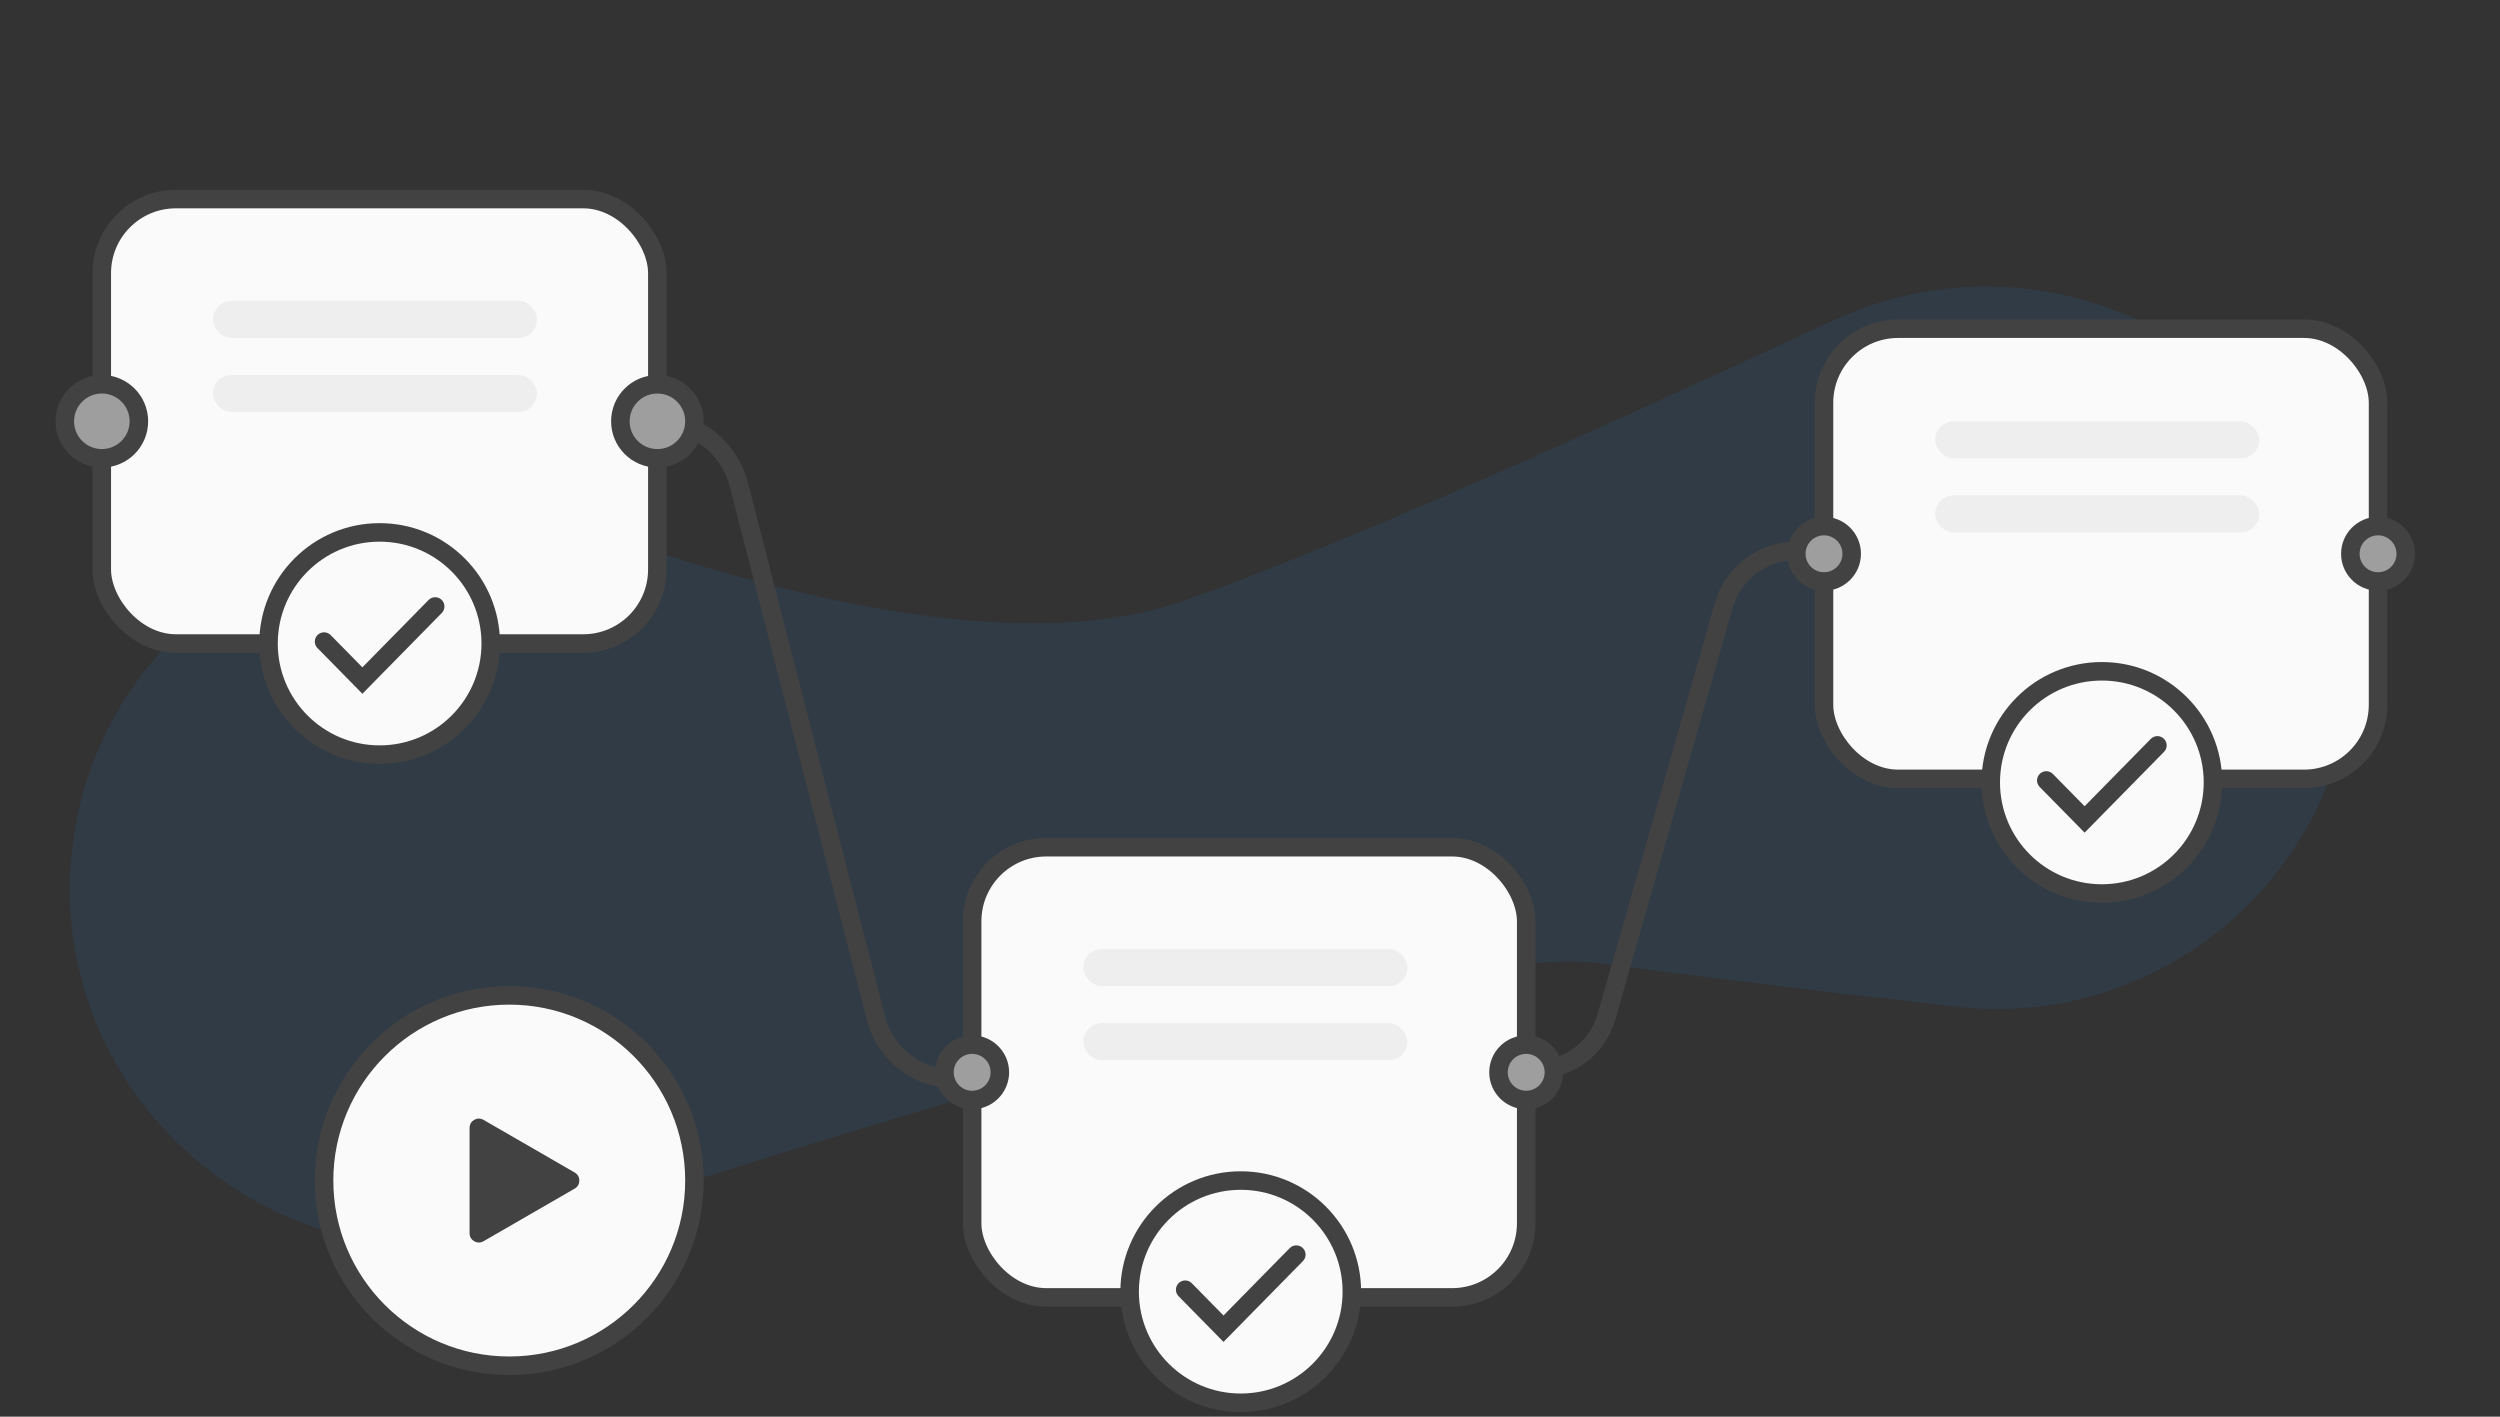 <svg width="270" height="153" viewBox="0 0 270 153" fill="none" xmlns="http://www.w3.org/2000/svg">
<rect x="0" y="0" width="270" height="153" fill="#333333" stroke="none"/>
<path d="M7.871 91.11C11.291 64.434 40.813 49.355 66.253 58.079C87.759 65.454 111.449 70.497 127.5 65C142.918 59.72 170.737 47.303 197.73 34.72C227.117 21.02 260.036 46.707 253.271 78.418C249.136 97.799 231.054 110.954 211.361 108.728C197.923 107.209 183.223 105.472 172.5 104C157.79 101.981 102.648 118.431 58.617 132.713C31.624 141.469 4.262 119.257 7.871 91.11Z" fill="#1976D2" fill-opacity="0.12"/>
<path d="M71 45.5V45.5C75.143 45.5 78.761 48.306 79.792 52.319L94.608 109.991C95.592 113.822 99.045 116.5 103 116.5V116.5" stroke="#424242" stroke-width="2" stroke-linecap="round"/>
<path d="M194 59.5V59.5C190.354 59.5 187.151 61.918 186.152 65.424L173.492 109.845C172.538 113.192 169.48 115.5 166 115.5V115.5" stroke="#424242" stroke-width="2" stroke-linecap="round"/>
<rect x="10.992" y="21.5" width="60" height="48" rx="8" fill="#FAFAFA" stroke="#424242" stroke-width="2" stroke-linecap="round"/>
<circle cx="71" cy="45.5" r="4" fill="#9E9E9E" stroke="#424242" stroke-width="2"/>
<circle cx="11" cy="45.5" r="4" fill="#9E9E9E" stroke="#424242" stroke-width="2"/>
<rect x="104.992" y="91.5" width="59.837" height="48.618" rx="8" fill="#FAFAFA" stroke="#424242" stroke-width="2" stroke-linecap="round"/>
<circle cx="164.829" cy="115.809" r="2.992" fill="#9E9E9E" stroke="#424242" stroke-width="2"/>
<circle cx="104.992" cy="115.809" r="2.992" fill="#9E9E9E" stroke="#424242" stroke-width="2"/>
<rect x="196.992" y="35.5" width="59.837" height="48.618" rx="8" fill="#FAFAFA" stroke="#424242" stroke-width="2" stroke-linecap="round"/>
<circle cx="256.829" cy="59.809" r="2.992" fill="#9E9E9E" stroke="#424242" stroke-width="2"/>
<circle cx="196.992" cy="59.809" r="2.992" fill="#9E9E9E" stroke="#424242" stroke-width="2"/>
<circle cx="134" cy="139.5" r="12" fill="#FAFAFA" stroke="#424242" stroke-width="2"/>
<path d="M128 139.289L132.138 143.5L140 135.5" stroke="#424242" stroke-width="2" stroke-linecap="round"/>
<circle cx="227" cy="84.5" r="12" fill="#FAFAFA" stroke="#424242" stroke-width="2"/>
<path d="M221 84.29L225.138 88.5L233 80.5" stroke="#424242" stroke-width="2" stroke-linecap="round"/>
<circle cx="41" cy="69.5" r="12" fill="#FAFAFA" stroke="#424242" stroke-width="2"/>
<path d="M35 69.29L39.138 73.5L47 65.5" stroke="#424242" stroke-width="2" stroke-linecap="round"/>
<circle cx="55" cy="127.5" r="20" fill="#FAFAFA" stroke="#424242" stroke-width="2"/>
<path d="M62.071 126.634C62.738 127.019 62.738 127.981 62.071 128.366L52.214 134.057C51.547 134.442 50.714 133.961 50.714 133.191L50.714 121.809C50.714 121.039 51.547 120.558 52.214 120.943L62.071 126.634Z" fill="#424242"/>
<rect x="117" y="102.5" width="35" height="4" rx="2" fill="#EEEEEE"/>
<rect x="209" y="45.5" width="35" height="4" rx="2" fill="#EEEEEE"/>
<rect x="23" y="32.5" width="35" height="4" rx="2" fill="#EEEEEE"/>
<rect x="117" y="110.5" width="35" height="4" rx="2" fill="#EEEEEE"/>
<rect x="209" y="53.5" width="35" height="4" rx="2" fill="#EEEEEE"/>
<rect x="23" y="40.5" width="35" height="4" rx="2" fill="#EEEEEE"/>
</svg>
